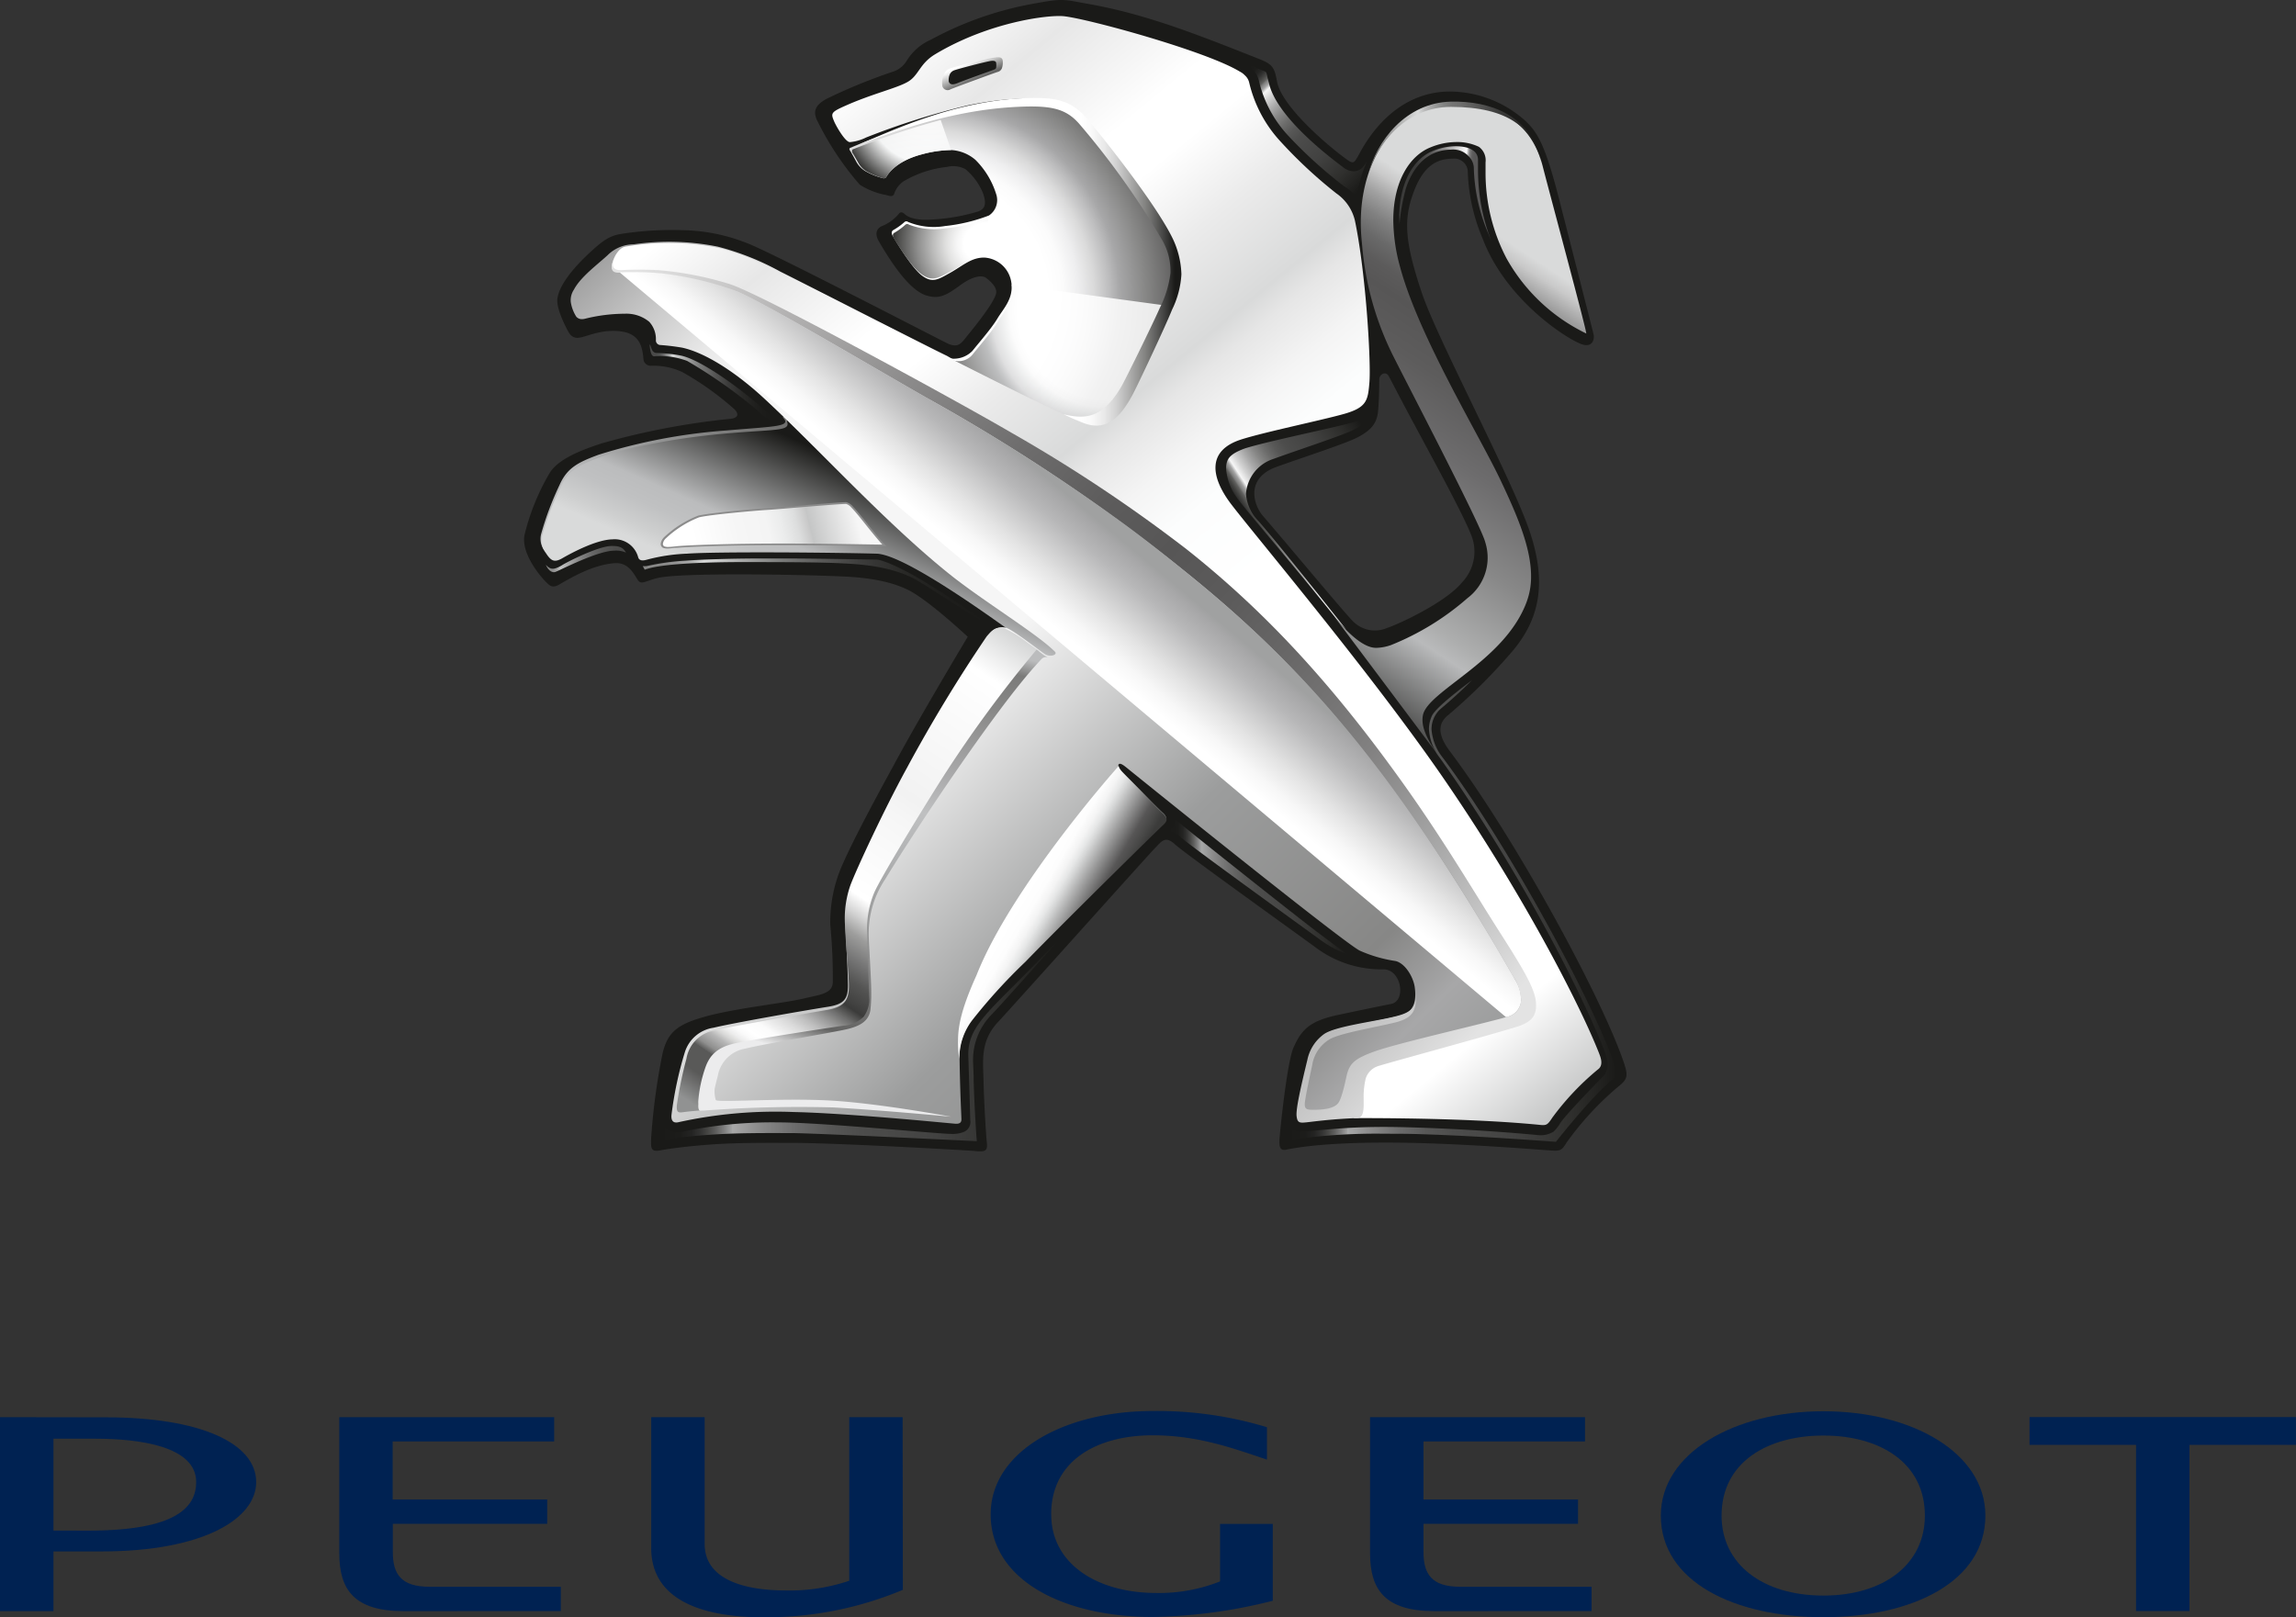 <svg xmlns="http://www.w3.org/2000/svg" xmlns:xlink="http://www.w3.org/1999/xlink" viewBox="0 0 283.47 199.7"><rect x="0" y="0" width="283.47" height="199.7" fill="#333333" stroke="none"/><defs><style>.cls-1{isolation:isolate;}.cls-2{fill:#1a1a18;}.cls-3{fill:url(#linear-gradient);}.cls-4{fill:url(#linear-gradient-2);}.cls-5{fill:url(#linear-gradient-3);}.cls-6{fill:url(#linear-gradient-4);}.cls-7{fill:url(#linear-gradient-5);}.cls-8{fill:url(#radial-gradient);}.cls-10,.cls-11,.cls-9{opacity:0.85;}.cls-10,.cls-11,.cls-17,.cls-18,.cls-9{mix-blend-mode:multiply;}.cls-9{fill:url(#radial-gradient-2);}.cls-10{fill:url(#radial-gradient-3);}.cls-11{fill:url(#radial-gradient-4);}.cls-12{fill:url(#linear-gradient-6);}.cls-13{fill:#8b8b8b;}.cls-14{fill:url(#linear-gradient-7);}.cls-15{fill:url(#linear-gradient-8);}.cls-16{fill:url(#linear-gradient-9);}.cls-17{fill:url(#linear-gradient-10);}.cls-18{fill:url(#linear-gradient-11);}.cls-19{fill:url(#linear-gradient-12);}.cls-20{fill:url(#linear-gradient-13);}.cls-21{fill:url(#linear-gradient-14);}.cls-22{fill:url(#linear-gradient-15);}.cls-23{fill:url(#linear-gradient-16);}.cls-24{fill:url(#linear-gradient-17);}.cls-25{fill:url(#linear-gradient-18);}.cls-26{fill:url(#linear-gradient-19);}.cls-27{fill:url(#linear-gradient-20);}.cls-28{fill:url(#linear-gradient-21);}.cls-29{fill:url(#linear-gradient-22);}.cls-30{fill:url(#linear-gradient-23);}.cls-31{fill:#002252;}</style><linearGradient id="linear-gradient" x1="198.22" y1="19.17" x2="155.83" y2="84.1" gradientUnits="userSpaceOnUse"><stop offset="0.2" stop-color="#d9dada"/><stop offset="0.22" stop-color="#c9c9c9"/><stop offset="0.25" stop-color="#a0a0a0"/><stop offset="0.28" stop-color="gray"/><stop offset="0.31" stop-color="#696969"/><stop offset="0.34" stop-color="#5c5b5b"/><stop offset="0.37" stop-color="#575656"/><stop offset="0.44" stop-color="#5d5c5c"/><stop offset="0.54" stop-color="#6d6c6d"/><stop offset="0.66" stop-color="#888"/><stop offset="0.78" stop-color="#adaeae"/><stop offset="0.81" stop-color="#b9babb"/><stop offset="1" stop-color="#1a1a18"/></linearGradient><linearGradient id="linear-gradient-2" x1="79.15" y1="66.3" x2="86.83" y2="48.71" gradientUnits="userSpaceOnUse"><stop offset="0.03" stop-color="#bbbcbd"/><stop offset="0.2" stop-color="#bbbcbd"/><stop offset="0.99" stop-color="#6f6f6e"/></linearGradient><linearGradient id="linear-gradient-3" x1="184.04" y1="24.04" x2="174.58" y2="23.15" gradientUnits="userSpaceOnUse"><stop offset="0.2" stop-color="#575656"/><stop offset="0.26" stop-color="#595858"/><stop offset="0.29" stop-color="#605f5f"/><stop offset="0.3" stop-color="#6b6a6a"/><stop offset="0.32" stop-color="#7c7b7b"/><stop offset="0.33" stop-color="#929191"/><stop offset="0.34" stop-color="#adadad"/><stop offset="0.35" stop-color="#cdcdcd"/><stop offset="0.36" stop-color="#f1f1f1"/><stop offset="0.36" stop-color="#fff"/><stop offset="0.82" stop-color="#575656"/><stop offset="1" stop-color="#3b3b3a"/></linearGradient><linearGradient id="linear-gradient-4" x1="98.9" y1="75.59" x2="106.69" y2="57.76" gradientUnits="userSpaceOnUse"><stop offset="0" stop-color="#d9dada"/><stop offset="0.09" stop-color="#cecfcf"/><stop offset="0.24" stop-color="#c0c1c2"/><stop offset="0.37" stop-color="#bbbcbd"/><stop offset="0.99" stop-color="#1a1a18"/></linearGradient><linearGradient id="linear-gradient-5" x1="174.64" y1="159.65" x2="35.56" y2="18.16" gradientUnits="userSpaceOnUse"><stop offset="0.08" stop-color="#9c9d9d"/><stop offset="0.12" stop-color="#a7a7a8"/><stop offset="0.17" stop-color="#878786"/><stop offset="0.31" stop-color="#9c9d9d"/><stop offset="0.47" stop-color="#f6f6f6"/><stop offset="0.7" stop-color="#f6f6f6"/><stop offset="0.73" stop-color="#e7e7e7"/><stop offset="0.78" stop-color="#bfbfbf"/><stop offset="0.84" stop-color="#8b8b8b"/><stop offset="0.96" stop-color="#575656"/></linearGradient><radialGradient id="radial-gradient" cx="114.46" cy="36.62" r="31.72" gradientUnits="userSpaceOnUse"><stop offset="0.04" stop-color="#fff"/><stop offset="0.47" stop-color="#fff"/><stop offset="0.53" stop-color="#fbfbfb"/><stop offset="0.59" stop-color="#eeeeef"/><stop offset="0.65" stop-color="#dadada"/><stop offset="0.71" stop-color="#bdbdbe"/><stop offset="0.75" stop-color="#a7a7a8"/><stop offset="0.85" stop-color="#878786"/><stop offset="1" stop-color="#575656"/></radialGradient><radialGradient id="radial-gradient-2" cx="121.58" cy="42.76" r="11.19" gradientTransform="translate(0 -10.98) scale(1 0.96)" gradientUnits="userSpaceOnUse"><stop offset="0.04" stop-color="#fff"/><stop offset="0.23" stop-color="#fff"/><stop offset="0.3" stop-color="#f6f6f6"/><stop offset="0.42" stop-color="#dddddc"/><stop offset="0.56" stop-color="#b4b4b3"/><stop offset="0.74" stop-color="#7b7b7a"/><stop offset="0.94" stop-color="#333331"/><stop offset="1" stop-color="#1a1a18"/></radialGradient><radialGradient id="radial-gradient-3" cx="114.58" cy="12.64" r="13.17" gradientUnits="userSpaceOnUse"><stop offset="0.23" stop-color="#fff"/><stop offset="0.57" stop-color="#f7f8f8"/><stop offset="0.86" stop-color="#1a1a18"/></radialGradient><radialGradient id="radial-gradient-4" cx="136.64" cy="38.34" r="44.36" gradientUnits="userSpaceOnUse"><stop offset="0.04" stop-color="#fff"/><stop offset="0.25" stop-color="#fff"/><stop offset="0.27" stop-color="#fbfbfb"/><stop offset="0.29" stop-color="#eeefef"/><stop offset="0.32" stop-color="#dadadb"/><stop offset="0.34" stop-color="#bdbebf"/><stop offset="0.35" stop-color="#b1b2b3"/><stop offset="0.41" stop-color="#878786"/><stop offset="0.47" stop-color="#575656"/><stop offset="0.86" stop-color="#575656"/></radialGradient><linearGradient id="linear-gradient-6" x1="105.65" y1="63.58" x2="83.94" y2="69" gradientUnits="userSpaceOnUse"><stop offset="0" stop-color="#f6f6f6"/><stop offset="0.03" stop-color="#f0f0f0"/><stop offset="0.26" stop-color="#c5c6c6"/><stop offset="0.27" stop-color="#cacaca"/><stop offset="0.33" stop-color="#dddede"/><stop offset="0.41" stop-color="#ebecec"/><stop offset="0.49" stop-color="#f4f4f4"/><stop offset="0.65" stop-color="#f6f6f6"/><stop offset="0.9" stop-color="#fff"/></linearGradient><linearGradient id="linear-gradient-7" x1="945.94" y1="324.64" x2="1172.91" y2="601.18" gradientTransform="translate(-310.02 -133.31) scale(0.44)" gradientUnits="userSpaceOnUse"><stop offset="0" stop-color="#fff"/><stop offset="0.07" stop-color="#e7e7e7"/><stop offset="0.16" stop-color="#fff"/><stop offset="0.2" stop-color="#fff"/><stop offset="0.26" stop-color="#ebebeb"/><stop offset="0.33" stop-color="#d9dada"/><stop offset="0.35" stop-color="#e6e6e6"/><stop offset="0.39" stop-color="#f4f4f4"/><stop offset="0.43" stop-color="#fcfdfd"/><stop offset="0.5" stop-color="#fff"/><stop offset="0.89" stop-color="#fff"/><stop offset="0.98" stop-color="#c3c4c4"/></linearGradient><linearGradient id="linear-gradient-8" x1="79.34" y1="32.5" x2="181.01" y2="129.06" gradientUnits="userSpaceOnUse"><stop offset="0" stop-color="#e3e3e3"/><stop offset="0.12" stop-color="#b4b3b3"/><stop offset="0.24" stop-color="#8c8b8b"/><stop offset="0.35" stop-color="#6f6e6e"/><stop offset="0.44" stop-color="#5d5c5c"/><stop offset="0.51" stop-color="#575656"/><stop offset="0.58" stop-color="#5c5b5b"/><stop offset="0.66" stop-color="#6a6969"/><stop offset="0.76" stop-color="#828181"/><stop offset="0.85" stop-color="#a3a3a3"/><stop offset="0.95" stop-color="#cdcdcd"/><stop offset="1" stop-color="#e3e3e3"/></linearGradient><linearGradient id="linear-gradient-9" x1="128.34" y1="79.23" x2="88.72" y2="138.46" gradientUnits="userSpaceOnUse"><stop offset="0" stop-color="#cfd0d0"/><stop offset="0.1" stop-color="#fff"/><stop offset="0.35" stop-color="#f2f2f2"/><stop offset="0.39" stop-color="#f6f6f6"/><stop offset="0.54" stop-color="#fff"/><stop offset="0.57" stop-color="#d2d2d2"/><stop offset="0.6" stop-color="#9d9d9c"/><stop offset="0.64" stop-color="#727272"/><stop offset="0.67" stop-color="#545453"/><stop offset="0.7" stop-color="#424241"/><stop offset="0.71" stop-color="#3b3b3a"/><stop offset="0.73" stop-color="#6d6d6c"/><stop offset="0.75" stop-color="#999"/><stop offset="0.77" stop-color="#bebebe"/><stop offset="0.79" stop-color="#dadada"/><stop offset="0.81" stop-color="#efefef"/><stop offset="0.82" stop-color="#fbfbfb"/><stop offset="0.84" stop-color="#fff"/><stop offset="0.85" stop-color="#fafafa"/><stop offset="0.86" stop-color="#ededed"/><stop offset="0.87" stop-color="#d7d7d6"/><stop offset="0.88" stop-color="#b7b7b7"/><stop offset="0.9" stop-color="#8f8f8e"/><stop offset="0.91" stop-color="#5e5e5d"/><stop offset="0.91" stop-color="#595958"/><stop offset="0.95" stop-color="#595958"/><stop offset="1" stop-color="#919292"/></linearGradient><linearGradient id="linear-gradient-10" x1="123.92" y1="110.08" x2="134.37" y2="116.24" gradientUnits="userSpaceOnUse"><stop offset="0.2" stop-color="#fff"/><stop offset="0.33" stop-color="#fdfdfd"/><stop offset="0.41" stop-color="#f4f4f4"/><stop offset="0.47" stop-color="#e6e7e7"/><stop offset="0.52" stop-color="#d5d6d6"/><stop offset="0.84" stop-color="#575656"/><stop offset="0.93" stop-color="#484847"/><stop offset="1" stop-color="#3b3b3a"/></linearGradient><linearGradient id="linear-gradient-11" x1="129.78" y1="81.76" x2="140.78" y2="68.59" gradientUnits="userSpaceOnUse"><stop offset="0.02" stop-color="#fff"/><stop offset="0.18" stop-color="#fff"/><stop offset="0.21" stop-color="#fff"/><stop offset="0.33" stop-color="#f7f7f7"/><stop offset="0.5" stop-color="#e3e3e3"/><stop offset="0.52" stop-color="#e0e0e0"/><stop offset="0.8" stop-color="#b7b7b8"/><stop offset="0.95" stop-color="#a7a7a8"/><stop offset="1" stop-color="#a0a1a1"/></linearGradient><linearGradient id="linear-gradient-12" x1="154.07" y1="8.26" x2="168.39" y2="22.92" gradientUnits="userSpaceOnUse"><stop offset="0" stop-color="#1a1a18"/><stop offset="0.04" stop-color="#1c1c1a"/><stop offset="0.07" stop-color="#252523"/><stop offset="0.09" stop-color="#323231"/><stop offset="0.11" stop-color="#464644"/><stop offset="0.13" stop-color="#60605e"/><stop offset="0.14" stop-color="#7f7f7e"/><stop offset="0.16" stop-color="#a4a4a4"/><stop offset="0.17" stop-color="#cecece"/><stop offset="0.18" stop-color="#f6f6f6"/><stop offset="0.22" stop-color="#d3d3d3"/><stop offset="0.28" stop-color="#a9a9a9"/><stop offset="0.34" stop-color="#878786"/><stop offset="0.4" stop-color="#6c6c6b"/><stop offset="0.46" stop-color="#585857"/><stop offset="0.52" stop-color="#4d4d4c"/><stop offset="0.58" stop-color="#494948"/><stop offset="0.69" stop-color="#424241"/><stop offset="0.86" stop-color="#2f2f2d"/><stop offset="1" stop-color="#1a1a18"/></linearGradient><linearGradient id="linear-gradient-13" x1="155.78" y1="69.17" x2="172.09" y2="58.46" xlink:href="#linear-gradient-12"/><linearGradient id="linear-gradient-14" x1="168.87" y1="17.12" x2="190.28" y2="17.12" gradientUnits="userSpaceOnUse"><stop offset="0" stop-color="#6f6f6e"/><stop offset="0.29" stop-color="#d9dada"/><stop offset="0.33" stop-color="#b8b8b8"/><stop offset="0.39" stop-color="#989998"/><stop offset="0.44" stop-color="#818281"/><stop offset="0.49" stop-color="#747473"/><stop offset="0.53" stop-color="#6f6f6e"/><stop offset="0.76" stop-color="#3b3b3a"/><stop offset="1" stop-color="#1a1a18"/></linearGradient><linearGradient id="linear-gradient-15" x1="81.48" y1="128.46" x2="130.85" y2="128.46" gradientUnits="userSpaceOnUse"><stop offset="0" stop-color="#1a1a18"/><stop offset="0.05" stop-color="#1c1c1a"/><stop offset="0.08" stop-color="#242423"/><stop offset="0.1" stop-color="#323231"/><stop offset="0.12" stop-color="#464644"/><stop offset="0.14" stop-color="#5f5f5e"/><stop offset="0.16" stop-color="#7e7e7e"/><stop offset="0.18" stop-color="#a2a3a3"/><stop offset="0.18" stop-color="#a9aaaa"/><stop offset="0.18" stop-color="#a8a9a9"/><stop offset="0.26" stop-color="#868686"/><stop offset="0.34" stop-color="#6b6b6b"/><stop offset="0.42" stop-color="#585857"/><stop offset="0.5" stop-color="#4d4d4c"/><stop offset="0.58" stop-color="#494948"/><stop offset="0.69" stop-color="#424241"/><stop offset="0.86" stop-color="#2f2f2d"/><stop offset="1" stop-color="#1a1a18"/></linearGradient><linearGradient id="linear-gradient-16" x1="144.3" y1="109.51" x2="166.38" y2="109.51" xlink:href="#linear-gradient-15"/><linearGradient id="linear-gradient-17" x1="159.08" y1="112.48" x2="199.64" y2="112.48" xlink:href="#linear-gradient-15"/><linearGradient id="linear-gradient-18" x1="79.31" y1="72.87" x2="121.59" y2="72.87" gradientUnits="userSpaceOnUse"><stop offset="0" stop-color="#878786"/><stop offset="0.06" stop-color="#898988"/><stop offset="0.09" stop-color="#919191"/><stop offset="0.12" stop-color="#9f9f9f"/><stop offset="0.15" stop-color="#b2b3b2"/><stop offset="0.17" stop-color="#cbcccc"/><stop offset="0.18" stop-color="#d9dada"/><stop offset="0.19" stop-color="#d5d6d6"/><stop offset="0.3" stop-color="#a4a5a4"/><stop offset="0.41" stop-color="#797a79"/><stop offset="0.53" stop-color="#575756"/><stop offset="0.64" stop-color="#3c3c3b"/><stop offset="0.76" stop-color="#292927"/><stop offset="0.88" stop-color="#1e1e1c"/><stop offset="1" stop-color="#1a1a18"/></linearGradient><linearGradient id="linear-gradient-19" x1="80.24" y1="47.14" x2="95.29" y2="47.14" gradientUnits="userSpaceOnUse"><stop offset="0" stop-color="#494948"/><stop offset="0.05" stop-color="#4b4b4a"/><stop offset="0.08" stop-color="#535453"/><stop offset="0.1" stop-color="#616161"/><stop offset="0.12" stop-color="#757574"/><stop offset="0.14" stop-color="#8e8f8e"/><stop offset="0.16" stop-color="#adaeae"/><stop offset="0.18" stop-color="#d2d3d3"/><stop offset="0.18" stop-color="#d9dada"/><stop offset="0.19" stop-color="#d5d6d6"/><stop offset="0.3" stop-color="#a4a5a4"/><stop offset="0.41" stop-color="#797a79"/><stop offset="0.53" stop-color="#575756"/><stop offset="0.64" stop-color="#3c3c3b"/><stop offset="0.76" stop-color="#292927"/><stop offset="0.88" stop-color="#1e1e1c"/><stop offset="1" stop-color="#1a1a18"/></linearGradient><linearGradient id="linear-gradient-20" x1="67.39" y1="69.08" x2="77.29" y2="69.08" gradientUnits="userSpaceOnUse"><stop offset="0" stop-color="#878786"/><stop offset="0.07" stop-color="#898988"/><stop offset="0.1" stop-color="#919191"/><stop offset="0.13" stop-color="#9f9f9f"/><stop offset="0.16" stop-color="#b2b3b2"/><stop offset="0.18" stop-color="#c5c6c6"/><stop offset="0.28" stop-color="#a8a9a9"/><stop offset="0.42" stop-color="#868686"/><stop offset="0.56" stop-color="#6b6b6b"/><stop offset="0.7" stop-color="#585857"/><stop offset="0.85" stop-color="#4d4d4c"/><stop offset="1" stop-color="#494948"/></linearGradient><linearGradient id="linear-gradient-21" x1="119.46" y1="7.7" x2="120.55" y2="10.09" gradientUnits="userSpaceOnUse"><stop offset="0" stop-color="#fff"/><stop offset="0.12" stop-color="#f0f0f0"/><stop offset="0.91" stop-color="#636362"/></linearGradient><linearGradient id="linear-gradient-22" x1="105.85" y1="32.33" x2="145.86" y2="32.33" gradientUnits="userSpaceOnUse"><stop offset="0.69" stop-color="#fff"/><stop offset="0.72" stop-color="#fafafa"/><stop offset="0.76" stop-color="#eaeaea"/><stop offset="0.8" stop-color="#d1d1d1"/><stop offset="0.84" stop-color="#aeaead"/><stop offset="0.89" stop-color="#81817f"/><stop offset="0.94" stop-color="#4a4a49"/><stop offset="0.98" stop-color="#1a1a18"/></linearGradient><linearGradient id="linear-gradient-23" x1="103.23" y1="131.36" x2="118.06" y2="78.91" gradientUnits="userSpaceOnUse"><stop offset="0" stop-color="#ececed"/><stop offset="0.07" stop-color="#636362"/><stop offset="0.25" stop-color="#8c8c8c"/><stop offset="0.35" stop-color="#9c9d9d"/><stop offset="0.47" stop-color="#aeafb0"/><stop offset="0.6" stop-color="#bfc0c1"/><stop offset="0.7" stop-color="#a9a9aa"/><stop offset="0.87" stop-color="#888887"/><stop offset="0.96" stop-color="#7b7b7a"/><stop offset="1" stop-color="#bbbcbd"/></linearGradient></defs><title>Asset 1</title><g class="cls-1"><g id="Layer_2" data-name="Layer 2"><g id="Calque_1" data-name="Calque 1"><path class="cls-2" d="M200.51,131.29c-2.62-7.84-13.22-27.5-21.54-38.57-1.8-2.41-1.13-3.65-.16-4.43a69.75,69.75,0,0,0,7.72-7.65c3.7-4.23,4.59-9,2-15.94s-11.21-23.17-13-28.57c-2.08-6.23-2.28-9-1-12.4,1.47-4,3.61-4.16,5.23-4.14A1.72,1.72,0,0,1,181.21,21a23,23,0,0,0,1.85,8.49c2.75,7.24,9.79,12,12,12.93,1.55.67,1.82-.53,1.69-1.11s-2.43-9.55-4.15-16.3c-1.8-7.08-2.71-8.61-4.3-10.11a14,14,0,0,0-9.71-3.59c-7.31.29-10.54,7.35-10.94,8s-.48,1-1.23.48c-2.09-1.46-8.2-6.56-8.76-9.75-.33-1.89-.65-2.16-2.54-2.89C147.79,4.25,141.44,1.73,134.4.49c-2.82-.49-3-.74-6.26-.13A42.09,42.09,0,0,0,114.93,4.9a6.61,6.61,0,0,0-3,2.63,3.12,3.12,0,0,1-1.56,1.28A68.17,68.17,0,0,0,102,12.23c-1.11.64-1.71,1.32-1.15,2.57a36.85,36.85,0,0,0,5.29,8,9.15,9.15,0,0,0,3.24,1.28c.47.12.8.26,1-.1a3.06,3.06,0,0,1,1.19-1.6,13.44,13.44,0,0,1,5.36-1.77,3.22,3.22,0,0,1,2.25.27,7.55,7.55,0,0,1,2.22,3.07c.43,1.33.16,1.83-.59,2.15a23.64,23.64,0,0,1-5.6,1c-2.6.21-3.34-.51-3.52-.67s-.48-.37-.74,0a5.34,5.34,0,0,1-2.11,1.51c-.58.28-.89.89-.34,1.85,1.66,2.86,3.84,6.07,5.86,6.69,1.61.5,2.47,0,4.28-1.32,1.62-1.17,2.67-1.17,3.11-.84s1.47,1.19,1.21,2c-.42,1.43-3.32,4.86-3.87,5.56s-1,1-2,.58C115.72,41.81,94.94,31,92.17,30a22.53,22.53,0,0,0-8-1.58,40.4,40.4,0,0,0-7.64.49c-1.46.27-2.3,1-3.66,2.23-1.88,1.74-3.87,4-4.06,5.82-.13,1.33,1.35,4.05,1.51,4.24a1.18,1.18,0,0,0,1.24.49c.82-.09,2.88-1.16,5.33-.73,2.23.38,2.45,2.13,2.56,3.47a.91.91,0,0,0,.93.74,8.36,8.36,0,0,1,3.87.78,36.11,36.11,0,0,1,6.47,4.63c.49.54.46,1-.47,1.13a91.44,91.44,0,0,0-16,3.05c-2.48.82-5.4,1.93-6.43,3.72a28,28,0,0,0-3.07,7.62c-.42,2.32,2.06,5.19,2.72,5.83.45.43.75.71,1.54.27,1.21-.69,4.14-2.5,6.95-2.66,1.7-.1,2.38,1.5,2.79,2.09s.8.18,2.33-.23c2.7-.73,17.77-.46,23.09-.21,2.44.11,5.82.47,8.31,1.85s7,5.59,7,5.59-6,10-9.16,15.9c-3,5.47-5.13,9.58-6.2,12a17.39,17.39,0,0,0-1.61,7.69,66.9,66.9,0,0,1,.31,7c0,1.42-1.36,1.57-3.24,2-2.58.65-7.73,1.13-11.9,2.15-3.79,1-5.21,1.84-5.89,4.77a79.15,79.15,0,0,0-1.41,10.59c0,1.06-.06,1.58,1.28,1.3.78-.15,3-.47,5.85-.68,3.52-.27,7.33-.22,10.28-.22,5.42,0,21.42.9,22.5,1,1.37.14,1.65,0,1.55-1-.13-1.26-.36-5.28-.41-7.68s-.43-4.85,1.74-7.19,18.46-20.53,19.37-21.47,1.32-1.63,2.53-.52S159.71,115,162.44,117a13.5,13.5,0,0,0,8.37,2.7c2.22,0,2.83,3.9.95,4.27s-4.88,1-6.94,1.44c-3.18.75-4.15,1.78-5.11,3.93-.82,1.8-1.72,10.69-1.75,11.46,0,.55-.05,1.35.82,1.17,3.92-.8,10.13-1,16.78-.81,7.62.23,15,.86,16.07.92s1.23-.09,1.79-1a37.73,37.73,0,0,1,6.34-6.87C201,133.24,201,132.82,200.51,131.29Zm-29.3-53.73a3.79,3.79,0,0,1-4.14-.81c-.94-.9-8.64-10.16-11.11-13-1.25-1.43-2.18-4.68,1.57-6.07,3.08-1.12,8.6-2.89,10.13-3.7s2.34-1.64,2.48-3.21.14-3.35.15-3.94.78-1.07,1.17-.38c.27.5,1.66,3.2,3.34,6.31,2.52,4.68,5.7,10.53,6.73,13.05a5.48,5.48,0,0,1-1,6.08C178.52,74.39,172.63,77.1,171.21,77.56Z"/><path class="cls-3" d="M179.15,12.7h-.07c-6,0-12.09,6.94-10.93,17.31a37.4,37.4,0,0,0,3.57,13.36c.94,2,11.19,21.55,11.66,23.61a6.26,6.26,0,0,1-2.19,6.87,32.83,32.83,0,0,1-9.46,5.81,5.84,5.84,0,0,1-1.82.34c-.64,0-2.22-.22-5.22-3.92l13.25,17.68c-1.69-2.26-2.56-4-2.26-5.46s2.72-3.09,5.49-5.27,5.86-4.9,7.27-8.59a8.9,8.9,0,0,0,.59-3.28c0-3.52-1.71-7.51-3.76-11.84-2.65-5.61-10.16-17.86-12.44-26.45a22.22,22.22,0,0,1-.81-5.68c0-4.87,2.07-8,4.61-9a8.5,8.5,0,0,1,3.2-.65,6.2,6.2,0,0,1,2.76.59,2.07,2.07,0,0,1,.82,1.92v.15c0,.15,0,.51,0,1A22.81,22.81,0,0,0,186,31.91a22.42,22.42,0,0,0,9.84,9.27c.17.07-4.55-17.41-5.39-20.71C189.44,16.63,186.73,12.78,179.15,12.7Z"/><path class="cls-4" d="M96.64,51.54c1.16,1.16-.85,1.09-7,1.62a69.28,69.28,0,0,0-15.76,3c-2.39.9-3.84,1.54-4.8,3.74a37.53,37.53,0,0,0-2.26,6,2.38,2.38,0,0,0,.34,2c.23.37.8-11.28,15.83-12,13.3-.68,16.57-2.08,14-4.62Z"/><path class="cls-5" d="M172.79,27.64a23.77,23.77,0,0,1,.82-4.48c1.34-3.88,3.82-4.68,5.53-4.68a2.57,2.57,0,0,1,2.15.78,2.18,2.18,0,0,1,.67,1.38,21.79,21.79,0,0,0,1.8,8.21c.1.27.21.54.32.8a24.21,24.21,0,0,1-1.6-8.7c0-.55,0-1.19,0-1.2,0-1.31-1.44-1.69-2.74-1.69a7.46,7.46,0,0,0-2.89.6c-2.09.85-4,3.48-4.11,8Z"/><path class="cls-6" d="M97.17,52.05c.45,1.23-1.34.94-7.45,1.47s-12.49,1.74-15.77,3c-2.4.91-3.84,1.54-4.8,3.75a38.31,38.31,0,0,0-2.27,6,2.53,2.53,0,0,0,.5,2c.64,1,1.05,1.22,2,.69.75-.43,4.08-2.32,6.25-2.36a3,3,0,0,1,3.16,2.21c.18.64,1,.31,1.2.27a22.31,22.31,0,0,1,4.83-.71c3.69-.27,18.1-.15,23.39,0,4.75.11,23.48,14.8,23.76,14.88l.94-1.9c-6.36-5.26-30-24-35.72-29.59Z"/><path class="cls-7" d="M151.14,63.66c2.85,3.42,11.34,13.73,18.6,23,11.34,14.51,18.33,25.88,25.69,42.64.74,1.66.18,1.85-1,2.79-2.25,1.83-1.78,2.57-3.46,5.47-.18.33-.62.87-1.15.82-1.55-.12-13.6-1.14-21.52-.86a29,29,0,0,0-7,.75c-.84.2-1.12.12-1.1-1a50.26,50.26,0,0,1,1.58-7.2,4.31,4.31,0,0,1,3.32-2.95c1.57-.44,6-1.27,7.84-1.72s1.9-2.17,1.73-3.47-1.2-3-2.39-3.26a16.91,16.91,0,0,1-4.38-1.27c-1.72-.77-26.33-20.59-28.58-22.42-.57-.47-1-.81-1.2-.6s.29.8.51,1c.42.44,4.13,4.28,5,5.06.59.57.28.85,0,1.14-.44.4-12.09,11.88-16.91,16.89s-8.29,7.92-8.25,11.9.21,7.12.23,7.82-.62.59-1.14.54c-1.5-.13-13.05-1.27-19.54-1.41a55.79,55.79,0,0,0-14.23,1.25c-.72.18-.94-.25-.89-.86a45.21,45.21,0,0,1,1.66-7.8,4.37,4.37,0,0,1,3.54-3c2.11-.52,10.42-2,14.15-2.59,2-.32,2.46-1,2.44-2.72s-.23-5.48-.32-7.35a13.32,13.32,0,0,1,1.19-5.56c2.95-6.91,10.19-21.49,16.47-30.18a1.94,1.94,0,0,1,2.15-1c.83.2,4.6,3.17,4.91,3.32.66.34,1.54,0,1.14-.37-2.2-2.2-8.85-6.25-12.9-9.48-8-6.39-16.38-15.68-23.11-21.89-3.47-3.19-7.19-5.55-10-6.16a27.78,27.78,0,0,0-2.76-.33.57.57,0,0,1-.48-.61,3.18,3.18,0,0,0-.82-2.25,4.42,4.42,0,0,0-3-1,20.6,20.6,0,0,0-4.86.6c-.62.17-.92,0-1.14-.22a4.68,4.68,0,0,1-.69-1.82,2.36,2.36,0,0,1,.39-1.54c.82-1.57,2.93-3.11,4.15-4.24a4.61,4.61,0,0,1,3.22-1.35,30.27,30.27,0,0,1,10.39.29,33,33,0,0,1,7.72,3.08c2.72,1.35,18.54,9.44,20.57,10.4Z"/><path class="cls-8" d="M124.86,34.87c.31,2-1,3.26-1.72,4.47s-2.3,3-3.09,4a3.21,3.21,0,0,1-2.93.89s9.11,4.63,14.35,7.26c2.08,1,5.34.08,7.55-4.07.51-1,3.79-7.89,4.61-10s2-4.35.12-8.28-7.7-11.17-10-13.95c-1.21-1.46-2.64-2.34-5.71-2.51a37.41,37.41,0,0,0-11.63,1.58,105.36,105.36,0,0,0-11.45,4c-.13.09-.11.21,0,.36s.72,1.27.72,1.27a3.1,3.1,0,0,0,1.28,1.31A8.41,8.41,0,0,0,109,22a.36.36,0,0,0,.44-.18c.08-.11,1-1.89,4.41-2.77a14.34,14.34,0,0,1,3.58-.52,5,5,0,0,1,3,1.21A10.28,10.28,0,0,1,123,24a2.29,2.29,0,0,1-.9,2.61,21.25,21.25,0,0,1-5.41,1.3,8.36,8.36,0,0,1-4.57-.5.34.34,0,0,0-.44,0,7.93,7.93,0,0,1-1.39,1c-.17.1-.28.32-.11.65S112.48,33,113.79,34s2,.54,3.55-.33,2.62-1.91,4.24-1.86A3.58,3.58,0,0,1,124.86,34.87Z"/><path class="cls-9" d="M122,27a22.19,22.19,0,0,1-5.31,1.2,8.74,8.74,0,0,1-4.47-.46.35.35,0,0,0-.43,0,7.74,7.74,0,0,1-1.36,1c-.17.09-.28.29-.11.59s2.1,3.58,3.43,4.52,2,.52,3.61-.32,2.67-1.88,4.31-1.83Z"/><path class="cls-10" d="M116.14,14.81a104.31,104.31,0,0,0-10.87,3.64c-.12.08-.1.34,0,.47s.68,1.16.68,1.16a2.83,2.83,0,0,0,1.22,1.19A8.94,8.94,0,0,0,109,22a.36.36,0,0,0,.44-.18c.08-.11,1-1.89,4.41-2.77a14.34,14.34,0,0,1,3.58-.52Z"/><path class="cls-11" d="M124.9,35.15c.31,2-1,3.39-1.73,4.61s-2.29,3-3.08,4a2.25,2.25,0,0,1-2.48.72s8.62,4.38,13.86,7c2.08,1,5.22.34,7.43-3.81.51-1,3.8-7.89,4.61-10Z"/><path class="cls-12" d="M82,67.58c-.4-.16-.41-.63.13-1.2a13.32,13.32,0,0,1,4.13-2.61c1.48-.33,6.66-.81,8.87-.94.62,0,8.63-.75,9.37-.71S107,65,109.19,67.35c-.25,0-7.23-.13-13.16-.12-5.59,0-10.53.17-12.35.32A5.22,5.22,0,0,1,82,67.58Z"/><path class="cls-13" d="M81.93,67.68l0-.1,0,.1a.54.54,0,0,1-.36-.51h0a1.41,1.41,0,0,1,.45-.86h0a13,13,0,0,1,4.19-2.64h0c1.49-.34,6.67-.82,8.88-.94h0c.6,0,8.27-.72,9.32-.72h.07a1.56,1.56,0,0,1,.81.53h0c.31.32.68.75,1.09,1.26h0c.82,1,1.81,2.31,2.89,3.48h0l.15.16-.23,0h-.12c-.91,0-6.86-.12-12.25-.12H96c-5.59,0-10.53.17-12.34.32h0c-.4,0-.86.09-1.24.09h0a1.37,1.37,0,0,1-.52-.07Zm.52-.14c.36,0,.82-.06,1.22-.1h0c1.82-.15,6.76-.31,12.36-.32h.79c5.17,0,10.88.12,12.12.13h0c-1.55-1.73-2.93-3.67-3.81-4.55h0a1.34,1.34,0,0,0-.67-.47h0c-1,0-8.7.68-9.31.71h0c-2.2.13-7.39.6-8.84.94h0a12.87,12.87,0,0,0-4.08,2.58h0a1.12,1.12,0,0,0-.39.71h0a.32.32,0,0,0,.22.31h0a1.29,1.29,0,0,0,.44.06Z"/><path class="cls-14" d="M197.4,130c-2.42-6.1-9.26-19.34-18.64-33.1C169.56,83.37,154,65,151.81,62s-2.93-6.35,1.46-7.74c2.87-.91,9.78-2.34,12.61-3.13s3-1.65,3.18-3.78c.24-2.3-.39-13.47-1.78-20.12A5.64,5.64,0,0,0,165,23.89a57.61,57.61,0,0,1-6.88-6.39,16.12,16.12,0,0,1-3.9-7.34,1.74,1.74,0,0,0-.54-.87,2.19,2.19,0,0,0-.61-.45C148.9,6.3,134.29,2.3,131.31,2c-2-.18-9.27.75-15.87,4.71-1.93,1.17-2,2.61-3.37,3.4s-4.44,1.49-7.7,2.95c-1.8.8-1.81.93-1.38,1.94.17.43,1.34,2.55,1.94,2.55a5.61,5.61,0,0,0,2-.57,93.51,93.51,0,0,1,12.49-3.95c5.68-1.22,11.78-1.32,13.95,1a93.71,93.71,0,0,1,10.84,14.71c1.73,3.36,1.55,5,.41,8.44a95.67,95.67,0,0,1-6.24,13.17c-1.18,1.72-2.61,2.67-6,1.27-3.67-1.51-17.19-8.45-20.13-9.93-2-1-10.35-5.24-16.68-8.41a31.44,31.44,0,0,0-6.36-2.56,31.16,31.16,0,0,0-12-.26c-1,.17-1.71,1.86-1.66,2.54.07.86,2.52.25,4.56.4,1.65.11,7.28.72,10.54,2,3.43,1.39,20.63,10.65,25,13,33.09,18,47.25,29.59,72.81,72.55,1.14,1.93,1.69,4.28-.11,4.82-2.62.76-13.53,2.84-16.82,3.92-2.78.91-3.15,1.13-3.55,2.5-.46,1.57-1.16,4.67-1,5.3.07.25-.15.58.41.58,3.07,0,14.08,0,22.55.82,1,.11,1.08.08,1.73-.9a33.1,33.1,0,0,1,5.6-5.92C198.08,131.51,197.54,130.39,197.4,130Z"/><path class="cls-15" d="M189.62,123.66c-.18-1.75-1.77-4.34-4.62-8.8s-6.46-10.61-11.25-17.39c-8.5-12-16.87-21.43-27.27-29.66a187.8,187.8,0,0,0-21.65-14.4C118.92,49.94,94,36.29,90.09,35.08a41.25,41.25,0,0,0-8.81-1.72,42.75,42.75,0,0,0-4.64,0c-1.43,0-.93-1.16-.73-1.62-.15.33-1,1.93.41,1.93a49.36,49.36,0,0,1,5,.1,42.22,42.22,0,0,1,9.41,2.13c3.47,1.35,19.76,11.07,24,13.42a224.94,224.94,0,0,1,31.39,21.1C160,81.52,171.9,94.45,186.88,120.68a5.28,5.28,0,0,1,.91,2.75,2.13,2.13,0,0,1-1.64,2.11c-2.58.78-13.15,3.16-16.28,4.24-2.66.94-3.16,1.53-3.54,2.76-.14.51-.59,3-1.11,3.67s-1.74.83-3,.83c-.8,0-1.2,0-1.12-.85s.61-3.28.91-4.66a4.49,4.49,0,0,1,2.13-3.18c1.26-.77,5.64-1.48,8.11-2.09s2.6-1.74,2.56-3.6c0,2-.69,2.45-3.16,3s-6.74,1.1-8.13,2a5.2,5.2,0,0,0-2.11,3.22c-.85,3.5-1.42,6.07-1.33,6.93s.39.87,1.24.78,3-.4,6.17-.52c.94,0,.88-1.15.87-2.41a9.7,9.7,0,0,1,.26-2.5,2.35,2.35,0,0,1,1.55-1.52c1.77-.55,11.6-3.2,16.59-4.69C188.91,126.34,189.82,125.65,189.62,123.66Z"/><path class="cls-16" d="M124.05,77.61a13.91,13.91,0,0,1,2.89,1.82l1.41,1c-6.62,8.27-16.43,22.55-19.59,28.59-1.64,3.14-1.6,4.44-1.56,7.35s.37,6.19.19,7.78-1.2,2.31-2.81,2.75-11.13,2-13.23,2.59a3.8,3.8,0,0,0-2.94,3.32c-.36,1.52-.48,2.51-.65,3.1s-.07,1.11-.69,1.16-2.06.17-2.74.27-.79-.06-.77-.8a48,48,0,0,1,1.19-5.81,4.24,4.24,0,0,1,3.6-3.51c2.38-.58,12.06-2.21,13.88-2.53,2.15-.4,2.67-1.3,2.57-3.37s-.42-5.15-.47-7a12.43,12.43,0,0,1,.66-5c.67-1.81,4.11-9.27,7-14.53a186.46,186.46,0,0,1,9.82-16.19C122.57,77.68,123.1,77.32,124.05,77.61Z"/><path class="cls-17" d="M118.45,130.76a7.72,7.72,0,0,1,1.64-4.85,68.15,68.15,0,0,1,6.5-7.13c4.85-5,16.69-16.63,17.12-17,.26-.27.59-.64-.07-1.27-1.17-1.13-1.79-1.86-3.64-3.71-1.13-1.13-1.91-1.81-1.87-2.21,0-.05-13.23,14.83-17.56,25.82-1.78,3.93-2.29,6.17-2.29,8.11A9.73,9.73,0,0,0,118.45,130.76Z"/><path class="cls-18" d="M76.49,33.62a41.22,41.22,0,0,1,5.17.13A40.32,40.32,0,0,1,91.07,36c1.26.52,4.25,2.15,7.74,4.12,6,3.42,13.61,7.88,16.29,9.38A234.11,234.11,0,0,1,139.19,65c2.54,1.88,5,3.82,7.37,5.76C160.44,82,171.84,94.41,187.07,121a4.66,4.66,0,0,1,.71,2.75,2.21,2.21,0,0,1-1.86,1.84Z"/><path class="cls-19" d="M167.17,21.15h-.07a2.1,2.1,0,0,1-1.21-.45c-2.19-1.63-8.34-6.41-9.23-10.47-.55-1.9.15-1-1.83-2l-1.62-.64.52.3a3.34,3.34,0,0,1,.78.57,2.82,2.82,0,0,1,.92,1.52,14.92,14.92,0,0,0,3.64,6.8A55.88,55.88,0,0,0,165.94,23a7.44,7.44,0,0,1,1.52,1.24,23,23,0,0,1,1.3-4.33,6.7,6.7,0,0,1-.38.6A1.6,1.6,0,0,1,167.17,21.15Z"/><path class="cls-20" d="M153.74,55.36c-2.05.74-2.31,1.39-2.37,2.41h0a6.82,6.82,0,0,0,1.35,3.7c1.06,1.52,6.22,7.38,12,14.6a21.92,21.92,0,0,0,1.49,1.68c-.21-.27-8.33-10.55-10.82-13.38A5.4,5.4,0,0,1,153.83,61a4.9,4.9,0,0,1,3.42-4.34c3.09-1.13,8.71-2.95,10-3.65s1.62-1,1.8-1.87a6.77,6.77,0,0,1-2.52,1.15C163.61,53.05,156.49,54.5,153.74,55.36Z"/><path class="cls-21" d="M168.87,21.69c1.11-3.89,4.65-8.49,10.27-8.49,7.16,0,10.14,2.7,11.14,6.73-1.29-5.71-6.29-7.49-11.16-7.38C173.63,12.68,169.94,17.34,168.87,21.69Z"/><path class="cls-22" d="M122.27,125.45c1-1,4.66-5.14,8.58-9.5-1.29,1.29-2.45,2.49-3.36,3.42-5.54,5.67-8,7.43-7.94,10.95.06,2.08.23,7.21.24,8a1.32,1.32,0,0,1-.83,1.47,3.8,3.8,0,0,1-1.56.23c-1.5,0-16.11-1.42-21.23-1.42A53.86,53.86,0,0,0,84,139.8a2.14,2.14,0,0,1-2-.63,2,2,0,0,1-.33-1c-.11,1-.21,2.17-.21,2.67a58.93,58.93,0,0,1,5.9-.69c3.59-.28,7.65-.23,10.36-.23s22.8,1,22.88,1c-.13-1.54-.33-5.22-.39-7.51,0-.6,0-.59-.07-2.23A8,8,0,0,1,122.27,125.45Z"/><path class="cls-23" d="M163.07,116.1a13.19,13.19,0,0,0,3.31,1.76c-.92-.64-2.28-1.67-4.06-3-2.59-2-5.9-4.61-9.22-7.25-2.81-2.23-5.63-4.48-8-6.41a1.77,1.77,0,0,1-.77,1.42,3,3,0,0,1,1.5.81C146.83,104.36,160.38,114.15,163.07,116.1Z"/><path class="cls-24" d="M199,133.37c.47-.37.65-.34.65-.7a5.36,5.36,0,0,0-.36-1.34c-2.74-7.83-13.16-27.15-21.26-37.9a6.32,6.32,0,0,1-1.29-3.35A3.35,3.35,0,0,1,178,87.42c.56-.47,1.94-1.64,3.74-3.43-2.8,2.1-4.76,3.77-5,4.52a3.83,3.83,0,0,0-.32,1.51,6.38,6.38,0,0,0,1.35,3.57c.65.91,1.28,1.82,1.88,2.69,9.41,13.85,16,27.25,18.45,33.51.55,1.51.44,2.26,0,2.94,0,0-4.91,5-5.49,6a4.72,4.72,0,0,1-.79,1,3,3,0,0,1-2,.43c-7.24-.68-15.1-1-19-1-5.13,0-8.12.49-9.82.53a2.59,2.59,0,0,1-1.68-.34.25.25,0,0,0,0-.07c-.08.72-.12,1.26-.14,1.5A72.72,72.72,0,0,1,171,140c1.48,0,3,0,4.55.06,7.64.24,16.52.94,16.54.94S196.37,135.55,199,133.37Z"/><path class="cls-25" d="M121.59,76.76c-2.3-1.61-4.73-3.26-6.94-4.61-2.9-1.82-5.67-3.07-6.49-3.05-8.84-.14-8.84-.14-14-.14-4.05,0-7.9.15-9.43.27a29,29,0,0,0-4.88.67,1.67,1.67,0,0,1-.5,0c.08.12.19.36.25.45a3.57,3.57,0,0,1,.43-.14c1.85-.53,6-.78,11.15-.8,4.92,0,10.3,0,13.08.17,2.49.12,6,.45,8.82,2C115.65,73.08,121.32,77,121.59,76.76Z"/><path class="cls-26" d="M94.92,51.11c-3.35-3.11-8.42-6.7-10.81-7.19a18.23,18.23,0,0,0-3-.33c-.74,0-.68-.9-.9-1.06,0,.15.07,1.44.52,1.47a9.47,9.47,0,0,1,4.11.57,61.92,61.92,0,0,1,8.84,6.25C94.79,52.07,95.88,52,94.92,51.11Z"/><path class="cls-27" d="M75.85,68a3,3,0,0,1,1.44.24c-.34-.58-.72-.84-1.79-.82-1.58,0-5.58,2-6.19,2.43-.93.51-1.34.53-1.92-.11.27.65.72,1,1.13.9S73.73,68,75.85,68Z"/><path class="cls-28" d="M122.36,7.17c.74-.11,1.36-.27,1.44.33a2.22,2.22,0,0,1-.11.95.76.76,0,0,1-.53.44c-.76.25-5.07,1.83-5.81,2.14a.67.67,0,0,1-1-.38,2.55,2.55,0,0,1,.25-1.59,1.22,1.22,0,0,1,.82-.65C117.8,8.29,121.27,7.35,122.36,7.17Z"/><path class="cls-2" d="M122.24,7.54c.48-.08.72,0,.75.23a2.11,2.11,0,0,1,0,.55c0,.14-.09.22-.33.31-.49.18-3.64,1.3-4.4,1.62s-1,.13-1.12-.16a1.74,1.74,0,0,1,.17-1,1,1,0,0,1,.57-.43C118.43,8.47,121.35,7.71,122.24,7.54Z"/><path class="cls-29" d="M139.86,48.69c.52-.95,4-8.33,4.85-10.46a11.31,11.31,0,0,0,1.15-4.35,10.93,10.93,0,0,0-1.07-4.41c-1.92-4-8-11.74-10.43-14.65-2.05-2.43-3.91-2.8-7.42-2.71-8.93.23-16.71,4-21.09,5.8,3.12-1.07,10.69-4.17,19.14-4.68,4.64-.28,6.5.11,8.2,2a99.22,99.22,0,0,1,10.26,14.36,7.64,7.64,0,0,1,1.06,4.13,13.21,13.21,0,0,1-1.32,4.31c-.88,2-4.18,8.72-4.74,9.69-2.4,4.15-4.69,4-7.13,3.44.12.07,1.24.6,2.27,1C136.43,53.36,138.23,51.74,139.86,48.69Z"/><path class="cls-30" d="M129.07,81c-.09,0-.52-.36-1.09-.78a154.64,154.64,0,0,0-11.57,15.74c-3.17,5-7.74,12.57-8.46,14.23a11.55,11.55,0,0,0-.9,4.7s.26,8.15.26,8.2a3.61,3.61,0,0,1-.68,2.46,3.93,3.93,0,0,1-2.52,1.11c-1.88.27-10.76,1.64-13.2,2.14s-3.35,1.59-3.87,3.16a16.43,16.43,0,0,0-.82,3.9,2.36,2.36,0,0,0,0,.46c-.07.9.26.85.26.85a157,157,0,0,1,16.39-.42c6.12.35,14.56,1.15,14.56,1.15s-8.88-1.66-14.93-2-14.06.3-14.13-.07a3.74,3.74,0,0,1-.14-1.37c.1-.48.23-1,.39-1.6a4.14,4.14,0,0,1,3.44-3.38c2.24-.57,10.87-2,12.51-2.39s2.66-1,2.89-2.33a18.53,18.53,0,0,0,.11-2.16c0-1.73-.31-6.33-.3-6.62a12,12,0,0,1,2-7.38c2.87-4.77,13.66-21.18,19-26.87.34-.36.49-.67,1.09-.57A1.61,1.61,0,0,1,129.07,81Z"/><path class="cls-31" d="M0,175v23.95H6.6v-7.37h5.9c12.67,0,19.13-4.06,19.13-8.56,0-4.82-6.93-8-18.55-8Zm6.6,14V177.66h5.18c5.36,0,12.44.91,12.44,5.35,0,3-2.3,6-13.29,6Z"/><path class="cls-31" d="M69.24,198.94v-3H53c-3.49,0-4.5-1.58-4.5-4.26v-3.51H67.56v-3H48.48V178H68.42v-3H41.89v16.82c0,4.5,1.86,7.13,7.93,7.13Z"/><path class="cls-31" d="M111.44,175h-6.59V195.2a23,23,0,0,1-7.79,1.2C92,196.4,87,195.11,87,190.66V175h-6.6v16.15c0,6.6,6.6,8.56,13.86,8.56a43.63,43.63,0,0,0,17.21-3.39Z"/><path class="cls-31" d="M129.78,187c0-6.64,5.65-9.76,12.53-9.76,5.64,0,10,1.63,14.11,3v-4a46.58,46.58,0,0,0-14.11-2c-11,0-20,5.06-20,12.76,0,8.13,9,12.67,20,12.67a63.64,63.64,0,0,0,14.83-2v-9.49h-6.51v7.1a20.36,20.36,0,0,1-7.84,1.43c-7.5,0-13-3.72-13-9.66"/><path class="cls-31" d="M196.5,198.94v-3H180.24c-3.48,0-4.49-1.58-4.49-4.26v-3.51h19.08v-3H175.75V178h19.94v-3H169.15v16.82c0,4.5,1.87,7.13,7.94,7.13Z"/><path class="cls-31" d="M225.12,174.27c-11,0-20.07,5.16-20.07,12.89,0,8.1,9,12.54,20.07,12.54s20-4.44,20-12.54c0-7.73-9-12.89-20-12.89m0,22.76c-7.5,0-12.57-3.88-12.57-9.87,0-6.58,5.64-9.89,12.57-9.89s12.53,3.31,12.53,9.89c0,6-5.07,9.87-12.53,9.87"/><polygon class="cls-31" points="250.57 178.42 263.72 178.42 263.72 198.94 270.32 198.94 270.32 178.42 283.46 178.42 283.46 174.99 250.57 174.99 250.57 178.42"/></g></g></g></svg>